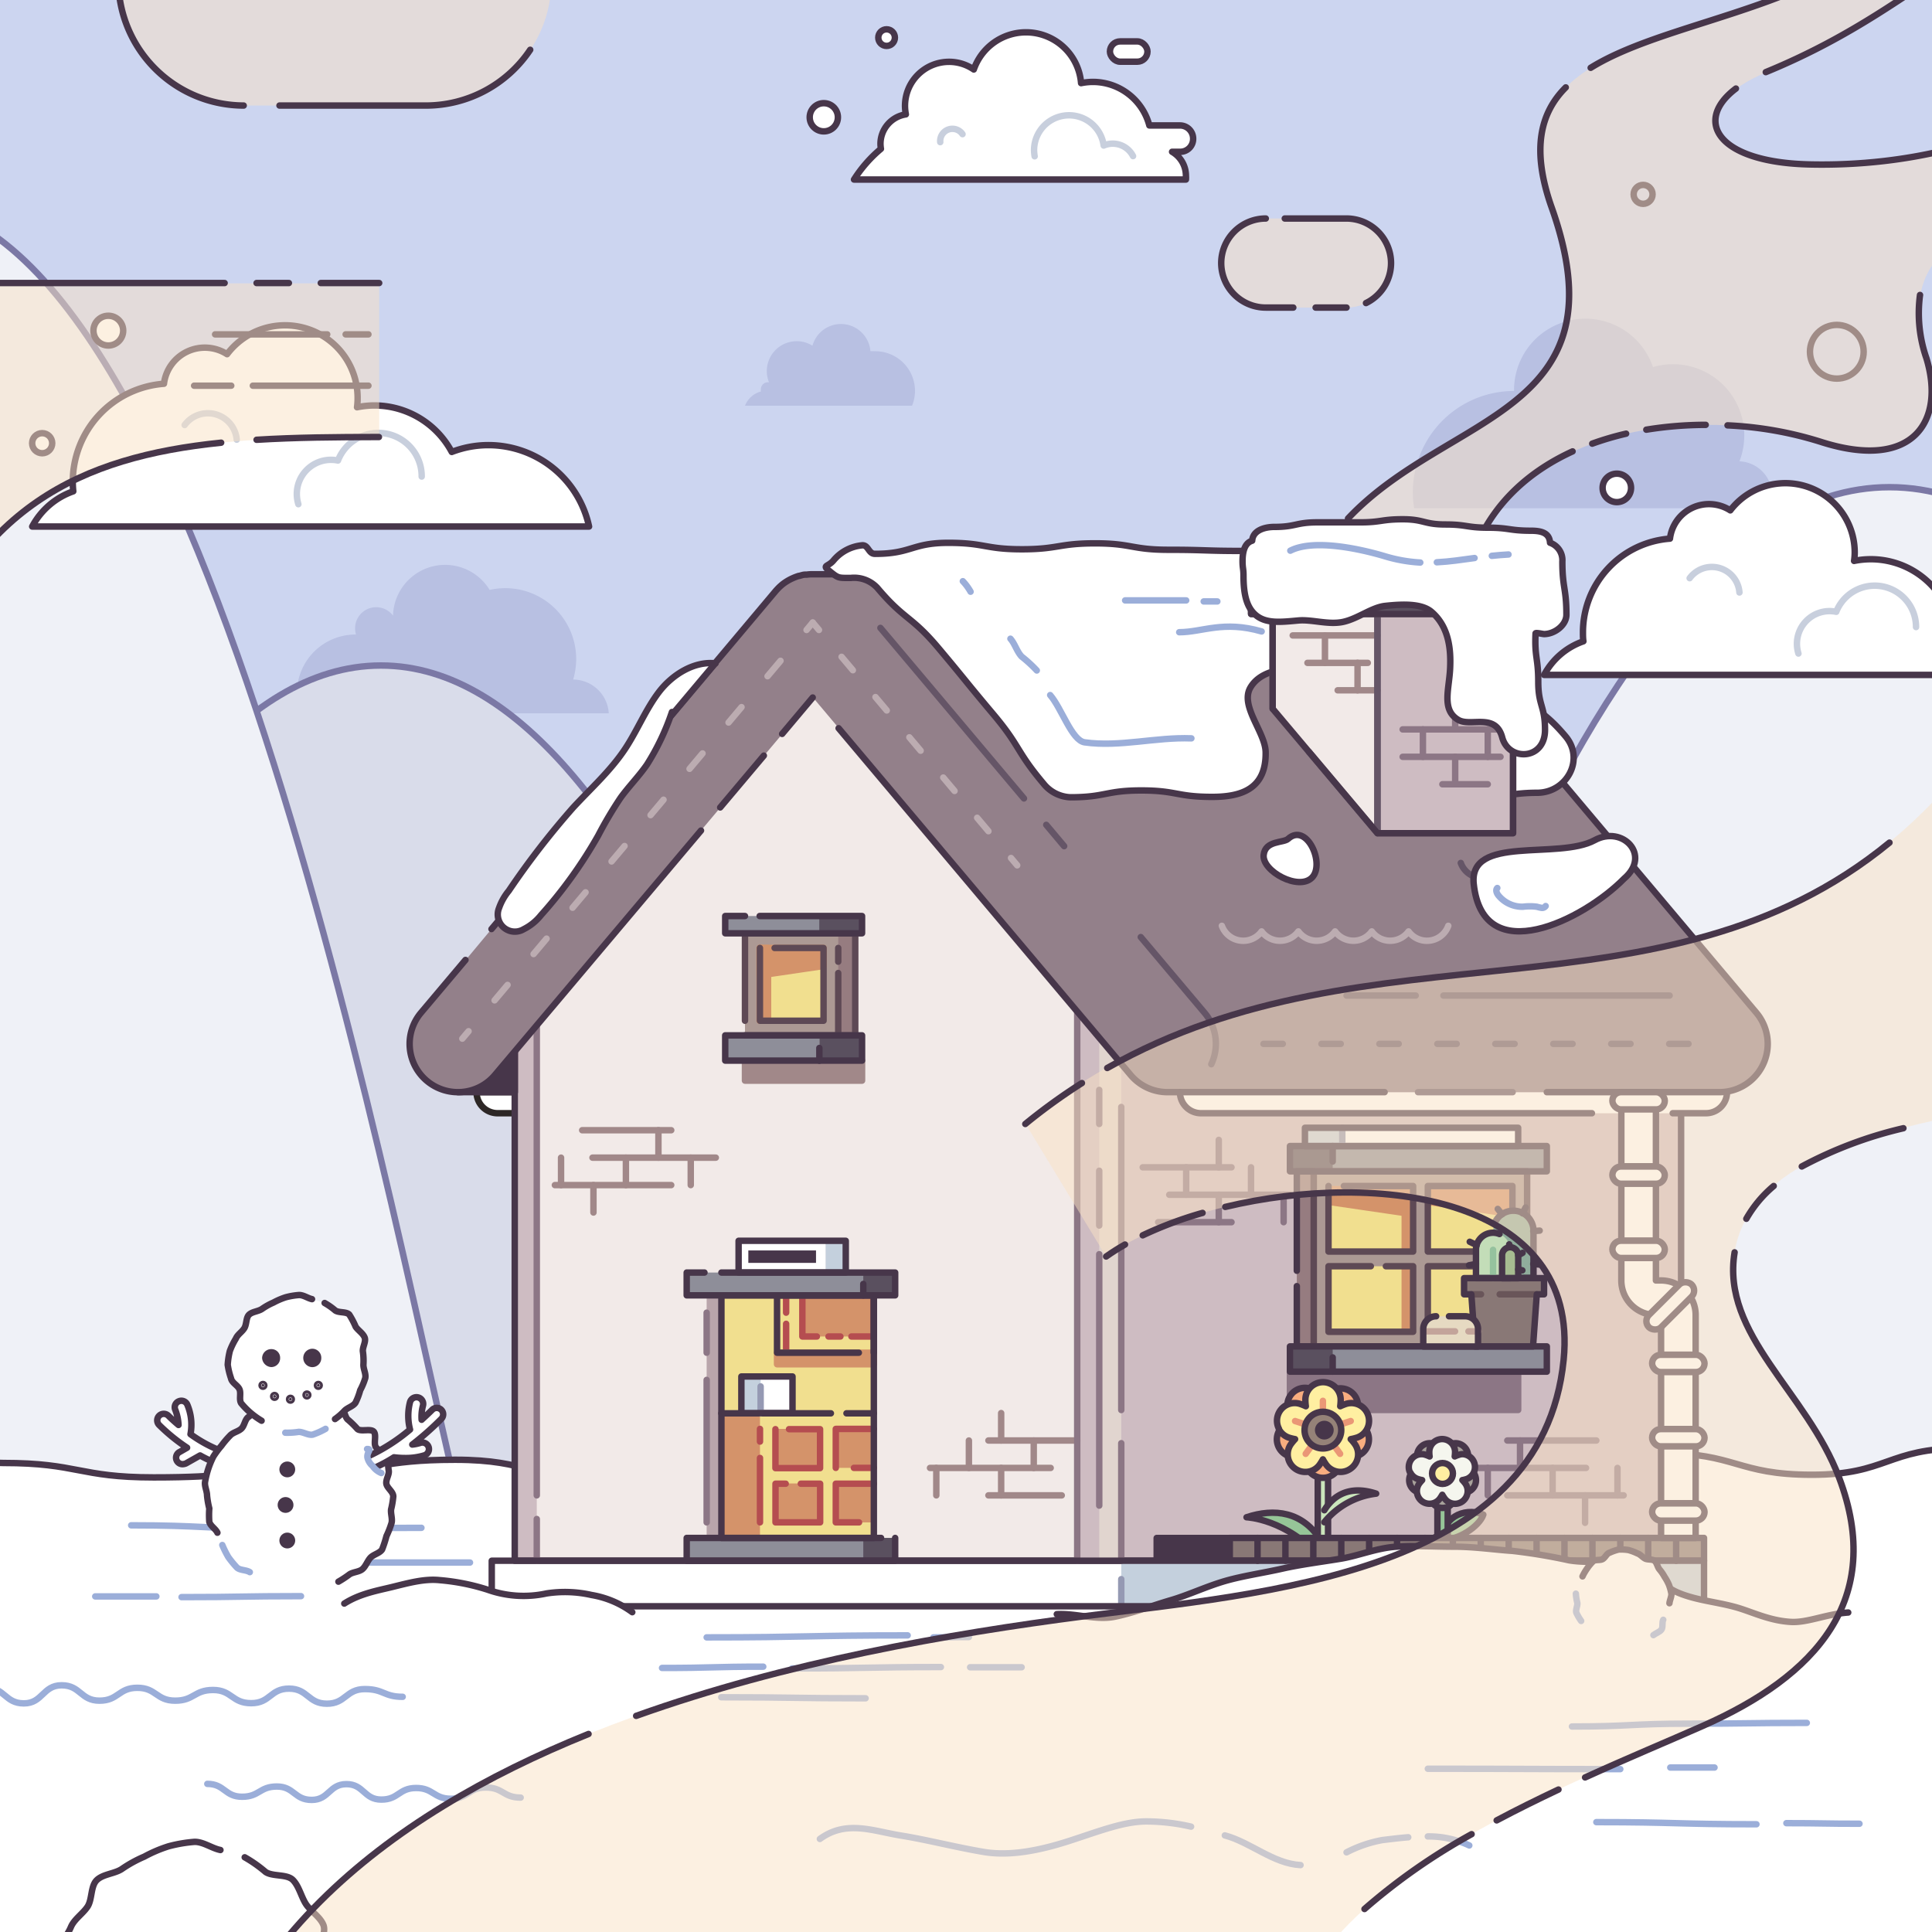 <svg id="Layer_1" data-name="Layer 1" xmlns="http://www.w3.org/2000/svg" xmlns:xlink="http://www.w3.org/1999/xlink" viewBox="0 0 300 300"><defs><style>.cls-1,.cls-16,.cls-19,.cls-23,.cls-28,.cls-36,.cls-38,.cls-39,.cls-44,.cls-45,.cls-46,.cls-47,.cls-48,.cls-49,.cls-53,.cls-56,.cls-59,.cls-61,.cls-7{fill:none;}.cls-2{clip-path:url(#clip-path);}.cls-3{fill:#ccd5f0;}.cls-4{fill:#b8c0e2;}.cls-5{fill:#d9dcea;}.cls-5,.cls-6{stroke:#7b78a5;}.cls-10,.cls-16,.cls-19,.cls-20,.cls-21,.cls-23,.cls-24,.cls-25,.cls-26,.cls-27,.cls-28,.cls-29,.cls-31,.cls-32,.cls-33,.cls-34,.cls-36,.cls-38,.cls-39,.cls-40,.cls-41,.cls-42,.cls-43,.cls-44,.cls-45,.cls-46,.cls-47,.cls-48,.cls-49,.cls-5,.cls-51,.cls-53,.cls-56,.cls-58,.cls-59,.cls-6,.cls-61,.cls-7{stroke-linecap:round;}.cls-10,.cls-16,.cls-19,.cls-20,.cls-21,.cls-23,.cls-24,.cls-25,.cls-26,.cls-27,.cls-28,.cls-29,.cls-31,.cls-32,.cls-33,.cls-34,.cls-36,.cls-38,.cls-39,.cls-40,.cls-41,.cls-42,.cls-43,.cls-44,.cls-45,.cls-46,.cls-47,.cls-48,.cls-49,.cls-5,.cls-51,.cls-53,.cls-56,.cls-58,.cls-6,.cls-61,.cls-7{stroke-linejoin:round;}.cls-6{fill:#eff1f7;}.cls-24,.cls-25,.cls-26,.cls-27,.cls-29,.cls-31,.cls-32,.cls-33,.cls-34,.cls-40,.cls-42,.cls-58,.cls-7{stroke:#47364a;}.cls-8{fill:#fae3c5;opacity:0.5;}.cls-10,.cls-40,.cls-9{fill:#fff;}.cls-10,.cls-19{stroke:#2d2726;}.cls-11{fill:#cebcc2;}.cls-12{fill:#f2eae8;}.cls-13{fill:#f1df8f;}.cls-14{fill:#b9a5ab;}.cls-15{fill:#e1d5cf;}.cls-16,.cls-21{stroke:#8c7685;}.cls-17{fill:#8e8e99;}.cls-18{fill:#5a505f;}.cls-20,.cls-35,.cls-41{fill:#d4936a;}.cls-20{stroke:#d4936a;}.cls-21{fill:#8c7685;}.cls-22{fill:#c4d0dd;}.cls-23,.cls-43{stroke:#a18889;}.cls-24{fill:#96c598;}.cls-25{fill:#cbe6bc;}.cls-26{fill:#f9ad7f;}.cls-27{fill:#ffefa1;}.cls-28{stroke:#ea9776;}.cls-29{fill:#958278;}.cls-30,.cls-34{fill:#47364a;}.cls-31{fill:#a8a29b;}.cls-32{fill:#f5f6ee;}.cls-33,.cls-55{fill:#897876;}.cls-36,.cls-41{stroke:#b54d50;}.cls-37{fill:#93808a;}.cls-38,.cls-47{stroke:#655567;}.cls-39,.cls-45,.cls-46{stroke:#bcacb1;}.cls-42,.cls-52{fill:#967c80;}.cls-43{fill:#a18889;}.cls-44{stroke:#9baed9;}.cls-45{stroke-dasharray:3.13 6.27;}.cls-46{stroke-dasharray:2.72 5.45;}.cls-47{stroke-dasharray:3 6;}.cls-48{stroke:#c8cfdd;}.cls-49{stroke:#9599b3;}.cls-50,.cls-51{fill:#ac9994;}.cls-51,.cls-53{stroke:#5e4955;}.cls-54{fill:#90ad9c;}.cls-56{stroke:#695559;}.cls-57{fill:#c3ddb8;}.cls-58{fill:#a7bc91;}.cls-59{stroke:#95c29e;stroke-miterlimit:10;}.cls-60{fill:#e6dac2;}.cls-61{stroke:#c3a49a;}</style><clipPath id="clip-path"><rect class="cls-1" width="300" height="300"/></clipPath></defs><g class="cls-2"><rect class="cls-3" x="-11.92" y="-15.51" width="333.39" height="327.78"/><path class="cls-4" d="M89,105.52a11.19,11.19,0,0,0,.47-3.19,11,11,0,0,0-11-11,11.55,11.55,0,0,0-2.44.27,8.09,8.09,0,0,0-15,4,3.27,3.27,0,0,0-5.89,2,3.22,3.22,0,0,0,.14.93H55.2a9.09,9.09,0,0,0-8.53,12.23H94.53A5.57,5.57,0,0,0,89,105.52Z"/><path class="cls-4" d="M275.19,76.94a5.32,5.32,0,0,0-5.09-5.31A11.07,11.07,0,0,0,256.67,57a11.08,11.08,0,0,0-21.57,3.57s0,.09,0,.14h0a15.71,15.71,0,0,0-15.51,18.21h55.23A5.4,5.4,0,0,0,275.19,76.94Z"/><path class="cls-4" d="M142.08,60.7a6.16,6.16,0,0,0-6.17-6.16,6.28,6.28,0,0,0-.75,0,4.59,4.59,0,0,0-9-.86,4.64,4.64,0,0,0-7.09,3.94,4.57,4.57,0,0,0,.34,1.74l-.18,0a1.08,1.08,0,0,0-1.08,1.08,1.29,1.29,0,0,0,0,.35A3.69,3.69,0,0,0,115.68,63h25.94A6,6,0,0,0,142.08,60.7Z"/><path class="cls-5" d="M59.15,103.34c-44,0-70.77,106.44-79.87,131.71H139C129.92,209.78,103.14,103.34,59.15,103.34Z"/><path class="cls-6" d="M293.4,75.65c-51.3,0-82.53,128.81-93.15,159.4H386.54C375.93,204.46,344.69,75.65,293.4,75.65Z"/><path class="cls-6" d="M-15.24,31.56c-47.94,0-77.12,164.44-87,203.49H71.8C61.87,196,32.69,31.56-15.24,31.56Z"/><circle class="cls-7" cx="255.14" cy="30.18" r="1.47"/><circle class="cls-7" cx="285.22" cy="54.62" r="4.17"/><path class="cls-8" d="M354.81-15.81H299.15c-20.07,26-69.56,15.2-58.31,47.74,12.49,34.8-19.89,31.81-34.56,52.25l23.19.2c8.69-19.21,36.36-21.23,53.21-15.79,14.4,4.64,19.42-3.17,16.47-12.94-10.68-35.36,53.72-17.88,70.62-13.9ZM281,25.57c-16.9-.41-19-9.31-6.73-14.33,28-11.49,32.49-27.11,48.44-14.55C338.41,9.07,312.73,26.32,281,25.57Z"/><path class="cls-7" d="M243.13,13.57c-4,4-5.3,9.65-2.29,18.36,11.69,32.56-15.91,32-31.52,48.58M369.77,41.75l-15-57.56H299.15C285.94,1.28,260,2.46,247,10.53m21.25,55.52a56.84,56.84,0,0,1,14.42,2.54c14.4,4.64,19.42-3.17,16.47-12.94a21.33,21.33,0,0,1-1-9.85m-42.5,20.92a58.3,58.3,0,0,1,9.22-.75m-17.62,2.92a46.17,46.17,0,0,1,5.26-1.55m-23.08,17c3-6.71,8.38-11.32,14.77-14.25m30-58.89c28-11.49,32.49-27.11,48.44-14.55,15.71,12.38-10,29.63-41.71,28.88-14.3-.34-18-6.77-11.37-11.78"/><path class="cls-9" d="M327.31,311.3c-8.69,7.83-10.83,4.44-22.53,4.44s-11.7-3.07-23.4-3.07-11.71-.19-23.41-.19-11.7.25-23.4.25-11.7-1.77-23.4-1.77-11.7.41-23.41.41-11.7,3.63-23.4,3.63-11.7-4.68-23.4-4.68-11.7-1.21-23.41-1.21-11.7.34-23.4.34-11.71,2.71-23.41,2.71-11.7-1.42-23.41-1.42-11.7,3.4-23.4,3.4S12.22,315.61.51,315.61-16.26,322.4-25,314.56c-7.83-7.05-.48-12.83-.48-23.37s2.91-10.54,2.91-21.08-1.06-10.55-1.06-21.09-9.45-16.59-1.62-23.65c8.7-7.83,14,1.8,25.72,1.8s11.7,2.24,23.4,2.24,11.7-.92,23.4-.92,11.71-1.82,23.41-1.82,11.7,3.06,23.4,3.06,11.7-.69,23.4-.69,11.7-1.76,23.4-1.76,11.71.49,23.41.49,11.7-1.72,23.4-1.72,11.71-.79,23.41-.79,11.7-.21,23.41-.21,11.7.58,23.4.58S269.66,229,281.36,229s11.71-4.12,23.41-4.12,13.11-3,21.81,4.84c7.83,7.05,3.65,8.76,3.65,19.3s-2.56,10.54-2.56,21.08,1.05,10.22,3.15,20.55C333,301.24,335.14,304.24,327.31,311.3Z"/><path class="cls-7" d="M327.31,311.3c-8.69,7.83-10.83,4.44-22.53,4.44s-11.7-3.07-23.4-3.07-11.71-.19-23.41-.19-11.7.25-23.4.25-11.7-1.77-23.4-1.77-11.7.41-23.41.41-11.7,3.63-23.4,3.63-11.7-4.68-23.4-4.68-11.7-1.21-23.41-1.21-11.7.34-23.4.34-11.71,2.71-23.41,2.71-11.7-1.42-23.41-1.42-11.7,3.4-23.4,3.4S12.22,315.61.51,315.61-16.26,322.4-25,314.56c-7.83-7.05-.48-12.83-.48-23.37s2.91-10.54,2.91-21.08-1.06-10.55-1.06-21.09-9.45-16.59-1.62-23.65c8.7-7.83,14,1.8,25.72,1.8s11.7,2.24,23.4,2.24,11.7-.92,23.4-.92,11.71-1.82,23.41-1.82,11.7,3.06,23.4,3.06,11.7-.69,23.4-.69,11.7-1.76,23.4-1.76,11.71.49,23.41.49,11.7-1.72,23.4-1.72,11.71-.79,23.41-.79,11.7-.21,23.41-.21,11.7.58,23.4.58S269.66,229,281.36,229s11.71-4.12,23.41-4.12,13.11-3,21.81,4.84c7.83,7.05,3.65,8.76,3.65,19.3s-2.56,10.54-2.56,21.08,1.05,10.22,3.15,20.55C333,301.24,335.14,304.24,327.31,311.3Z"/><path class="cls-10" d="M74,169.59h85a0,0,0,0,1,0,0v0a3.27,3.27,0,0,1-3.27,3.27H77.32A3.27,3.27,0,0,1,74,169.59v0A0,0,0,0,1,74,169.59Z"/><rect class="cls-11" x="174.11" y="151.62" width="86.92" height="90.73"/><polygon class="cls-12" points="172.47 151.62 126.2 96.67 79.93 151.62 79.93 242.35 172.47 242.35 174.11 242.35 174.11 151.62 172.47 151.62"/><rect class="cls-13" x="206.29" y="184.16" width="28.56" height="22.63"/><rect class="cls-11" x="79.93" y="155.35" width="3.42" height="87"/><polygon class="cls-7" points="172.47 151.62 126.2 96.67 79.93 151.62 79.93 242.35 172.47 242.35 261.04 242.35 261.04 151.62 172.47 151.62"/><rect class="cls-14" x="109.73" y="201.14" width="2.28" height="37.67"/><rect class="cls-11" x="167.27" y="154.59" width="6.84" height="87.76"/><rect class="cls-15" x="170.69" y="156.53" width="3.42" height="85.81"/><rect class="cls-13" x="112.02" y="201.14" width="23.67" height="37.67"/><line class="cls-16" x1="170.69" y1="233.79" x2="170.69" y2="194.75"/><line class="cls-16" x1="170.69" y1="190.3" x2="170.69" y2="181.79"/><line class="cls-16" x1="170.69" y1="174.53" x2="170.69" y2="169.24"/><rect class="cls-17" x="200.3" y="177.96" width="39.89" height="3.92"/><rect class="cls-18" x="200.3" y="177.96" width="6.64" height="3.92"/><line class="cls-19" x1="206.29" y1="194.34" x2="206.29" y2="195.11"/><rect class="cls-20" x="233.55" y="184.16" width="1.3" height="10.18"/><polygon class="cls-20" points="234.01 188.42 234.01 184.16 221.71 184.16 221.71 186.62 234.01 188.42"/><polygon class="cls-20" points="218.59 188.42 218.59 184.16 206.29 184.16 206.29 186.62 218.59 188.42"/><rect class="cls-20" x="233.55" y="196.62" width="1.3" height="10.18"/><rect class="cls-20" x="218.13" y="184.16" width="1.3" height="10.18"/><rect class="cls-20" x="218.13" y="196.62" width="1.3" height="10.18"/><rect class="cls-21" x="200.3" y="212.99" width="35.44" height="5.95"/><rect class="cls-9" x="202.63" y="175.12" width="33.11" height="2.85"/><rect class="cls-22" x="202.63" y="175.12" width="5.81" height="2.79"/><line class="cls-16" x1="227.13" y1="227.94" x2="246.28" y2="227.94"/><line class="cls-16" x1="234.05" y1="232.2" x2="252.12" y2="232.2"/><line class="cls-16" x1="231.02" y1="227.94" x2="231.02" y2="232.2"/><line class="cls-16" x1="241.09" y1="227.94" x2="241.09" y2="232.2"/><line class="cls-16" x1="251.16" y1="227.94" x2="251.16" y2="232.2"/><line class="cls-16" x1="246.13" y1="232.2" x2="246.13" y2="236.46"/><line class="cls-16" x1="236.03" y1="223.68" x2="236.03" y2="227.94"/><line class="cls-16" x1="234.05" y1="223.68" x2="247.88" y2="223.68"/><line class="cls-23" x1="111.15" y1="179.76" x2="92" y2="179.76"/><line class="cls-23" x1="104.23" y1="184.02" x2="86.16" y2="184.02"/><line class="cls-23" x1="107.26" y1="179.76" x2="107.26" y2="184.02"/><line class="cls-23" x1="97.19" y1="179.76" x2="97.19" y2="184.02"/><line class="cls-23" x1="87.12" y1="179.76" x2="87.12" y2="184.02"/><line class="cls-23" x1="92.15" y1="184.02" x2="92.15" y2="188.28"/><line class="cls-23" x1="102.24" y1="175.5" x2="102.24" y2="179.76"/><line class="cls-23" x1="104.23" y1="175.5" x2="90.4" y2="175.5"/><line class="cls-16" x1="200.3" y1="185.52" x2="181.56" y2="185.52"/><line class="cls-16" x1="191.23" y1="181.26" x2="177.44" y2="181.26"/><line class="cls-16" x1="194.26" y1="185.52" x2="194.26" y2="181.26"/><line class="cls-16" x1="184.19" y1="185.52" x2="184.19" y2="181.26"/><line class="cls-16" x1="199.32" y1="189.78" x2="199.32" y2="185.52"/><line class="cls-16" x1="189.25" y1="189.78" x2="189.25" y2="185.52"/><line class="cls-16" x1="189.25" y1="181.26" x2="189.25" y2="177"/><line class="cls-16" x1="191.23" y1="189.78" x2="179.84" y2="189.78"/><line class="cls-23" x1="144.41" y1="227.94" x2="163.15" y2="227.94"/><line class="cls-23" x1="153.48" y1="223.68" x2="167.27" y2="223.68"/><line class="cls-23" x1="150.45" y1="227.94" x2="150.45" y2="223.68"/><line class="cls-23" x1="160.52" y1="227.94" x2="160.52" y2="223.68"/><line class="cls-23" x1="145.39" y1="232.2" x2="145.39" y2="227.94"/><line class="cls-23" x1="155.46" y1="232.2" x2="155.46" y2="227.94"/><line class="cls-23" x1="155.46" y1="223.68" x2="155.46" y2="219.42"/><line class="cls-23" x1="153.48" y1="232.2" x2="164.87" y2="232.2"/><rect class="cls-17" x="106.63" y="238.81" width="32.37" height="3.53"/><path class="cls-24" d="M205.19,239.34c-2.86-4.68-7.32-5.17-11.63-3.74,0,0,6.22.22,11.63,6.42"/><path class="cls-25" d="M205.42,245.54a.8.8,0,0,1-.8-.8V222.07a.8.8,0,1,1,1.6,0v22.67A.8.8,0,0,1,205.42,245.54Z"/><path class="cls-26" d="M198.41,224.35a2.72,2.72,0,0,0,2.6,1.89,2.75,2.75,0,0,0,.85-.14,7.55,7.55,0,0,0,.89-.36,6.78,6.78,0,0,0-.07,1,2.74,2.74,0,0,0,5.48,0,8.68,8.68,0,0,0-.07-1,7.22,7.22,0,0,0,.89.36,2.72,2.72,0,0,0,3.45-1.75,2.71,2.71,0,0,0-.16-2.09,2.66,2.66,0,0,0-1.6-1.36,7.88,7.88,0,0,0-.93-.24,8,8,0,0,0,.62-.73,2.74,2.74,0,0,0-.61-3.83,2.74,2.74,0,0,0-3.82.61,8.18,8.18,0,0,0-.51.81,8.18,8.18,0,0,0-.51-.81,2.74,2.74,0,1,0-4.43,3.22,8,8,0,0,0,.62.73,8.05,8.05,0,0,0-.94.24,2.67,2.67,0,0,0-1.59,1.36A2.71,2.71,0,0,0,198.41,224.35Z"/><path class="cls-27" d="M198.57,221.88a2.74,2.74,0,0,0,1.59,1.36,8.08,8.08,0,0,0,.94.23,8.11,8.11,0,0,0-.62.74,2.73,2.73,0,0,0,.6,3.82,2.73,2.73,0,0,0,3.83-.6,8.16,8.16,0,0,0,.51-.82,8.16,8.16,0,0,0,.51.82,2.76,2.76,0,0,0,2.22,1.13,2.72,2.72,0,0,0,1.6-.53,2.72,2.72,0,0,0,.61-3.82,7,7,0,0,0-.62-.74,7.9,7.9,0,0,0,.93-.23A2.74,2.74,0,0,0,209,218a9.22,9.22,0,0,0-.89.36,8.51,8.51,0,0,0,.07-1,2.74,2.74,0,1,0-5.48,0,6.68,6.68,0,0,0,.07,1,7.55,7.55,0,0,0-.89-.36,2.74,2.74,0,0,0-3.29,3.85Z"/><line class="cls-28" x1="205.42" y1="222.07" x2="205.42" y2="217.52"/><line class="cls-28" x1="205.42" y1="222.07" x2="201.1" y2="220.66"/><line class="cls-28" x1="205.42" y1="222.07" x2="202.75" y2="225.75"/><line class="cls-28" x1="205.42" y1="222.07" x2="208.09" y2="225.75"/><line class="cls-28" x1="205.42" y1="222.07" x2="209.74" y2="220.66"/><circle class="cls-29" cx="205.42" cy="222.07" r="2.85"/><circle class="cls-30" cx="205.64" cy="222.07" r="1.46"/><path class="cls-25" d="M205.64,234.51c2-3.24,5.06-3.57,8.05-2.58a12.25,12.25,0,0,0-8.05,4.44"/><rect class="cls-18" x="134.05" y="238.81" width="4.95" height="3.53"/><rect class="cls-17" x="106.63" y="197.6" width="32.37" height="3.53"/><rect class="cls-18" x="134.05" y="197.6" width="4.95" height="3.53"/><path class="cls-24" d="M230.33,235.19c-3.17-1.36-6.69.91-6.07,3.8C226.21,239.26,229.72,237.06,230.33,235.19Z"/><path class="cls-24" d="M224,239.41a.8.8,0,0,1-.8-.8v-14a.8.8,0,0,1,1.6,0v14A.8.8,0,0,1,224,239.41Z"/><path class="cls-31" d="M218.91,230.44a2,2,0,0,0,1.89,1.37,2.1,2.1,0,0,0,.61-.09c.2-.07.42-.16.65-.26a4.23,4.23,0,0,0-.05.69,2,2,0,1,0,4,0,5.75,5.75,0,0,0-.05-.69,5.87,5.87,0,0,0,.65.26,2,2,0,0,0,.61.09,2,2,0,0,0,1.88-1.37,2,2,0,0,0-1.27-2.49,6.14,6.14,0,0,0-.68-.17,5.29,5.29,0,0,0,.45-.53,2,2,0,0,0-.44-2.77,1.94,1.94,0,0,0-1.16-.38,2,2,0,0,0-1.6.82,4.61,4.61,0,0,0-.37.59,6.08,6.08,0,0,0-.37-.59,2,2,0,0,0-1.6-.82,2,2,0,0,0-2,1.67,2,2,0,0,0,.35,1.48c.13.18.29.35.45.53a6.56,6.56,0,0,0-.67.17,2,2,0,0,0-1.16,1A2,2,0,0,0,218.91,230.44Z"/><path class="cls-32" d="M219,228.66a2,2,0,0,0,1.16,1,4.69,4.69,0,0,0,.67.17c-.16.18-.32.36-.45.54a2,2,0,0,0,.44,2.76,2,2,0,0,0,2.77-.44c.13-.18.25-.38.37-.58a5.72,5.72,0,0,0,.37.58,2,2,0,0,0,1.6.82,1.94,1.94,0,0,0,1.16-.38,2,2,0,0,0,.44-2.77,6.7,6.7,0,0,0-.45-.53,4.51,4.51,0,0,0,.68-.17,2,2,0,0,0-.61-3.86,1.77,1.77,0,0,0-.61.1,4.34,4.34,0,0,0-.65.25,5.75,5.75,0,0,0,.05-.69,2,2,0,0,0-4,0,4.43,4.43,0,0,0,.05.7,4.63,4.63,0,0,0-.65-.26,1.81,1.81,0,0,0-.61-.1,2,2,0,0,0-1.77,2.88Z"/><circle class="cls-27" cx="223.99" cy="228.8" r="1.62"/><rect class="cls-33" x="190.93" y="238.81" width="73.67" height="3.53"/><rect class="cls-34" x="179.6" y="238.81" width="11.33" height="3.53" transform="translate(370.54 481.16) rotate(180)"/><rect class="cls-22" x="174.11" y="242.35" width="90.49" height="7.07"/><line class="cls-7" x1="195.27" y1="238.81" x2="195.27" y2="242.35"/><line class="cls-7" x1="199.6" y1="238.81" x2="199.6" y2="242.35"/><line class="cls-7" x1="203.93" y1="238.81" x2="203.93" y2="242.35"/><line class="cls-7" x1="208.27" y1="238.81" x2="208.27" y2="242.35"/><line class="cls-7" x1="212.6" y1="238.81" x2="212.6" y2="242.35"/><line class="cls-7" x1="216.93" y1="238.81" x2="216.93" y2="242.35"/><line class="cls-7" x1="221.27" y1="238.81" x2="221.27" y2="242.35"/><line class="cls-7" x1="225.6" y1="238.81" x2="225.6" y2="242.35"/><line class="cls-7" x1="229.93" y1="238.81" x2="229.93" y2="242.35"/><line class="cls-7" x1="234.27" y1="238.81" x2="234.27" y2="242.35"/><line class="cls-7" x1="238.6" y1="238.81" x2="238.6" y2="242.35"/><line class="cls-7" x1="242.93" y1="238.81" x2="242.93" y2="242.35"/><rect class="cls-13" x="112.02" y="219.46" width="23.67" height="19.35"/><rect class="cls-35" x="120.43" y="221.88" width="6.93" height="6.05"/><rect class="cls-35" x="120.43" y="230.35" width="6.93" height="6.05"/><rect class="cls-35" x="112.02" y="219.42" width="5.99" height="19.39"/><rect class="cls-35" x="129.78" y="221.88" width="5.9" height="6.05"/><rect class="cls-35" x="129.78" y="230.35" width="5.9" height="6.05"/><line class="cls-7" x1="247.27" y1="238.81" x2="247.27" y2="242.35"/><line class="cls-7" x1="251.6" y1="238.81" x2="251.6" y2="242.35"/><line class="cls-7" x1="255.93" y1="238.81" x2="255.93" y2="242.35"/><line class="cls-7" x1="260.27" y1="238.81" x2="260.27" y2="242.35"/><path class="cls-36" d="M129.78,227.93v-6.05h5.9m0,6.05h-3.09m.8,8.46h-3.61v-6h5.9m-11.33,0h3v6h-6.93v-6H122m.52-8.47h4.82v6.05h-6.93v-6.05"/><line class="cls-36" x1="118.01" y1="236.39" x2="118.01" y2="226.39"/><line class="cls-36" x1="118.01" y1="223.85" x2="118.01" y2="221.88"/><rect class="cls-34" x="71.11" y="156.58" width="8.83" height="13.01"/><path class="cls-9" d="M183.22,169.59h85a0,0,0,0,1,0,0v0a3.27,3.27,0,0,1-3.27,3.27H186.49a3.27,3.27,0,0,1-3.27-3.27v0A0,0,0,0,1,183.22,169.59Z"/><path class="cls-37" d="M272.74,157.26,217.65,91.84a7.5,7.5,0,0,0-5.74-2.67H126.12a6.36,6.36,0,0,0-.87.06l-.22,0c-.31,0-.62.12-.93.2l-.08,0a8.29,8.29,0,0,0-.83.31l-.18.08a7.45,7.45,0,0,0-1.61,1l-.17.15a6.75,6.75,0,0,0-.54.53l-.16.17-.06.07L76.32,144.26l-4,4.8-6.91,8.2a7.5,7.5,0,0,0,11.48,9.66l49.35-58.61,49.36,58.61a7.49,7.49,0,0,0,5.73,2.67H267a7.5,7.5,0,0,0,5.73-12.33Z"/><line class="cls-38" x1="224.13" y1="154.59" x2="259.26" y2="154.59"/><line class="cls-38" x1="219.83" y1="154.59" x2="209.09" y2="154.59"/><path class="cls-38" d="M163.76,109.89a3.53,3.53,0,0,0,6.17.86,3.51,3.51,0,0,0,5.7,0,3.53,3.53,0,0,0,6.17-.86"/><path class="cls-39" d="M224.89,143.76a3.53,3.53,0,0,1-6.17.87,3.54,3.54,0,0,1-5.71,0,3.53,3.53,0,0,1-5.7,0,3.53,3.53,0,0,1-5.7,0,3.54,3.54,0,0,1-5.71,0,3.53,3.53,0,0,1-6.17-.87"/><path class="cls-38" d="M239.17,134a3.53,3.53,0,0,1-6.17.87,3.53,3.53,0,0,1-6.17-.87"/><line class="cls-38" x1="184.19" y1="99.28" x2="170.55" y2="99.28"/><line class="cls-39" x1="166.74" y1="99.28" x2="156.46" y2="99.28"/><line class="cls-39" x1="152.64" y1="99.28" x2="147.33" y2="99.28"/><path class="cls-7" d="M240.19,169.59H267a7.5,7.5,0,0,0,5.73-12.33L217.65,91.84a7.5,7.5,0,0,0-5.74-2.67h-14"/><line class="cls-38" x1="220.19" y1="169.59" x2="234.88" y2="169.59"/><path class="cls-7" d="M137.44,89.17H126.12a6.36,6.36,0,0,0-.87.06l-.22,0c-.31,0-.62.12-.93.2l-.08,0a8.29,8.29,0,0,0-.83.31l-.18.08a7.45,7.45,0,0,0-1.61,1l-.17.15a6.75,6.75,0,0,0-.54.53l-.16.17-.06.07L76.32,144.26"/><line class="cls-7" x1="151.05" y1="89.17" x2="142.08" y2="89.17"/><line class="cls-7" x1="192.29" y1="89.17" x2="155.72" y2="89.17"/><path class="cls-40" d="M257.93,198.83h-.8v-6.17h-5.37v6.17h0a5.36,5.36,0,0,0,5.37,5.37h.8v6.17h5.37V204.2h0a5.37,5.37,0,0,0-5.37-5.37Z"/><rect class="cls-40" x="251.76" y="169.59" width="5.37" height="11.54"/><rect class="cls-40" x="251.76" y="181.13" width="5.37" height="11.54"/><rect class="cls-40" x="254.67" y="201.43" width="9.38" height="2.68" rx="1.34" transform="translate(-67.42 242.79) rotate(-45)"/><rect class="cls-40" x="257.93" y="210.37" width="5.37" height="11.54"/><rect class="cls-40" x="256.54" y="210.37" width="8.14" height="2.68" rx="1.34"/><rect class="cls-40" x="257.93" y="221.91" width="5.37" height="11.54"/><rect class="cls-40" x="257.93" y="233.44" width="5.37" height="5.37"/><rect class="cls-40" x="256.54" y="221.91" width="8.14" height="2.68" rx="1.34"/><rect class="cls-40" x="256.54" y="233.44" width="8.14" height="2.68" rx="1.34"/><rect class="cls-40" x="250.37" y="192.66" width="8.14" height="2.68" rx="1.34"/><rect class="cls-40" x="250.37" y="181.13" width="8.14" height="2.68" rx="1.34"/><rect class="cls-40" x="250.37" y="169.59" width="8.14" height="2.68" rx="1.34"/><rect class="cls-9" x="115.12" y="213.74" width="7.94" height="5.68"/><polygon class="cls-13" points="122.07 201.14 120.66 201.14 120.66 210.05 122.07 210.05 135.68 210.05 135.68 201.14 122.07 201.14"/><polyline class="cls-41" points="126.84 207.53 124.59 207.53 124.59 201.14 135.68 201.14 135.68 207.53 132.21 207.53"/><line class="cls-41" x1="130.5" y1="207.53" x2="128.65" y2="207.53"/><line class="cls-36" x1="122.07" y1="201.14" x2="122.07" y2="203.83"/><line class="cls-36" x1="122.07" y1="205.56" x2="122.07" y2="210.05"/><rect class="cls-9" x="114.69" y="192.67" width="13.51" height="4.93"/><rect class="cls-30" x="120.48" y="189.88" width="1.93" height="10.51" transform="translate(316.59 73.69) rotate(90)"/><rect class="cls-22" x="128.21" y="192.67" width="3.13" height="4.93"/><polyline class="cls-42" points="201.37 199.71 201.37 209.07 204.01 209.07 204.01 181.89 201.37 181.89 201.37 197.32"/><rect class="cls-43" x="115.68" y="164.7" width="18.18" height="3.1"/><line class="cls-38" x1="159" y1="123.98" x2="136.71" y2="97.5"/><line class="cls-38" x1="165.24" y1="131.39" x2="162.46" y2="128.08"/><path class="cls-38" d="M188.09,165.25a7.47,7.47,0,0,0-1.06-8l-9.89-11.74"/><line class="cls-16" x1="83.35" y1="159.19" x2="83.35" y2="232.2"/><line class="cls-16" x1="167.27" y1="157.08" x2="167.27" y2="242.35"/><line class="cls-16" x1="174.11" y1="224.1" x2="174.11" y2="242.35"/><line class="cls-16" x1="174.11" y1="171.89" x2="174.11" y2="218.95"/><line class="cls-16" x1="83.35" y1="242.35" x2="83.35" y2="235.87"/><path class="cls-44" d="M20.37,236.85c11.27,0,11.27.54,22.54.54s11.26-.15,22.53-.15"/><path class="cls-44" d="M54.6,242.63c9.19,0,9.19,0,18.38,0"/><path class="cls-44" d="M49.79,242.45c-4.17,0-4.17.12-8.35.12"/><path class="cls-44" d="M28.19,248c9.28,0,9.28-.15,18.55-.15"/><path class="cls-44" d="M24.28,247.89c-4.75,0-4.75,0-9.49,0"/><path class="cls-44" d="M221.71,274.65c14.94,0,14.94.06,29.89.06"/><path class="cls-44" d="M259.36,274.46c3.44,0,3.44,0,6.87,0"/><path class="cls-44" d="M244.09,268.09c9.12,0,9.12-.44,18.24-.44s9.11-.12,18.23-.12"/><path class="cls-44" d="M247.88,282.94c12.43,0,12.43.33,24.86.33"/><path class="cls-44" d="M277.39,283.1c5.68,0,5.68.09,11.35.09"/><line class="cls-39" x1="126.2" y1="96.67" x2="125.24" y2="97.82"/><line class="cls-45" x1="121.2" y1="102.61" x2="74.78" y2="157.73"/><line class="cls-39" x1="72.76" y1="160.13" x2="71.79" y2="161.28"/><line class="cls-39" x1="126.2" y1="96.67" x2="127.17" y2="97.82"/><line class="cls-46" x1="130.68" y1="101.99" x2="155.23" y2="131.14"/><line class="cls-39" x1="156.99" y1="133.23" x2="157.95" y2="134.37"/><line class="cls-47" x1="196.19" y1="162.09" x2="268.17" y2="162.09"/><path class="cls-44" d="M221.71,285.16a14.72,14.72,0,0,1,6.44,1.4"/><path class="cls-44" d="M209.09,287.63a19.87,19.87,0,0,1,5.58-1.91c1.25-.14,2.58-.32,4-.43"/><path class="cls-44" d="M190.19,285c4,1.07,7.53,4.39,11.76,4.61"/><path class="cls-44" d="M127.31,285.55c4.11-3,8.26-1.22,12.56-.53,4.06.65,8.33,1.78,12.89,2.55,4.05.68,8.67-.22,13.35-1.74s8.42-3,11.92-3a31,31,0,0,1,6.92.81"/><rect class="cls-8" x="189.63" y="33.93" width="26.38" height="13.83" rx="6.91"/><path class="cls-7" d="M200.82,47.76h-4.27a6.93,6.93,0,0,1-6.92-6.91h0a6.94,6.94,0,0,1,6.92-6.92"/><line class="cls-7" x1="209.09" y1="47.76" x2="204.29" y2="47.76"/><path class="cls-7" d="M199.5,33.93h9.59A6.94,6.94,0,0,1,216,40.85h0a6.93,6.93,0,0,1-3.89,6.21"/><rect class="cls-8" x="18.37" y="-22.55" width="67.26" height="38.94" rx="19.47"/><path class="cls-7" d="M82.33,7.73a19.51,19.51,0,0,1-16.18,8.66H43.4"/><path class="cls-7" d="M37.84,16.39A19.53,19.53,0,0,1,18.37-3.08h0A19.53,19.53,0,0,1,37.84-22.55H66.15A19.53,19.53,0,0,1,85.63-3.08h0"/><path class="cls-40" d="M307.4,92.73a15.22,15.22,0,0,0-5.42,1,13,13,0,0,0-14.08-6.63A9.5,9.5,0,0,0,288,85.8a10.77,10.77,0,0,0-19.32-6.55,6.11,6.11,0,0,0-9.37,4.39,14.6,14.6,0,0,0-13.51,14.55c0,.47,0,.93.07,1.39a11,11,0,0,0-6.1,5.22h82.58A15.28,15.28,0,0,0,307.4,92.73Z"/><circle class="cls-40" cx="251.06" cy="75.76" r="2.21"/><circle class="cls-40" cx="241.25" cy="92.44" r="1.49"/><path class="cls-48" d="M297.52,97.37A6.42,6.42,0,0,0,285.13,95a5.07,5.07,0,0,0-5.87,6.48"/><path class="cls-48" d="M262.37,89.78A4.29,4.29,0,0,1,270.1,92"/><path class="cls-40" d="M75.83,69.12a15.79,15.79,0,0,0-5.68,1.06,13.65,13.65,0,0,0-12-7.22,13.47,13.47,0,0,0-2.71.28,10.54,10.54,0,0,0,.09-1.38A11.27,11.27,0,0,0,35.26,55a6.39,6.39,0,0,0-9.8,4.59A15.29,15.29,0,0,0,11.3,74.84a13.79,13.79,0,0,0,.08,1.45A11.54,11.54,0,0,0,5,81.76H91.47A16,16,0,0,0,75.83,69.12Z"/><circle class="cls-40" cx="16.82" cy="51.34" r="2.31"/><circle class="cls-40" cx="6.55" cy="68.82" r="1.56"/><path class="cls-48" d="M65.48,74a6.73,6.73,0,0,0-13-2.49,5.49,5.49,0,0,0-1.08-.11,5.3,5.3,0,0,0-5.31,5.3,5.51,5.51,0,0,0,.24,1.59"/><path class="cls-48" d="M28.67,66a4.49,4.49,0,0,1,8.09,2.27"/><path class="cls-40" d="M185.27,21.53a2.05,2.05,0,0,0-2-2.05h-4.8a9.07,9.07,0,0,0-8.76-6.76,9.26,9.26,0,0,0-1.84.19,8.58,8.58,0,0,0-16.66-2.12,6.77,6.77,0,0,0-3.84-1.19,6.84,6.84,0,0,0-6.84,6.84,7.2,7.2,0,0,0,.13,1.32,4.64,4.64,0,0,0-3.94,4.58,4.9,4.9,0,0,0,.07.77,20.72,20.72,0,0,0-4.18,4.77h51.54a3.79,3.79,0,0,0,0-.58A4.3,4.3,0,0,0,182,23.57h1.24A2,2,0,0,0,185.27,21.53Z"/><path class="cls-48" d="M175.94,24.24a3.54,3.54,0,0,0-4.56-1.64,5.43,5.43,0,0,0-10.81.67,6.25,6.25,0,0,0,.09,1"/><path class="cls-48" d="M149.46,20.83A1.9,1.9,0,0,0,146,22.07"/><circle class="cls-40" cx="127.92" cy="18.21" r="2.19"/><circle class="cls-40" cx="137.67" cy="5.84" r="1.29"/><rect class="cls-40" x="172.35" y="6.43" width="5.83" height="3.15" rx="1.58"/><path class="cls-44" d="M32.19,277c2.7,0,2.7,2,5.4,2s2.7-1.59,5.4-1.59,2.71,2.08,5.41,2.08,2.7-2.45,5.4-2.45,2.71,2.4,5.41,2.4,2.7-1.8,5.4-1.8,2.71,1.67,5.41,1.67,2.71-1.75,5.41-1.75,2.71,1.57,5.42,1.57"/><path class="cls-44" d="M109.73,254.25c15.61,0,15.61-.31,31.21-.31"/><path class="cls-44" d="M144.94,254.25c2.75,0,2.75-.05,5.51-.05"/><path class="cls-44" d="M123,259.07c11.55,0,11.55-.21,23.1-.21"/><path class="cls-44" d="M150.64,258.89c4,0,4,0,8,0"/><path class="cls-44" d="M112,263.55c11.2,0,11.2.16,22.41.16"/><path class="cls-40" d="M36,225.86a20.81,20.81,0,0,1-6.42-3.16,8,8,0,0,0-.48-4.55,1,1,0,0,0-1.33-.56,1,1,0,0,0-.55,1.33,7.36,7.36,0,0,1,.5,2.35c-.52-.44-1.05-.91-1.58-1.44a1,1,0,0,0-1.42,1.45,28.4,28.4,0,0,0,4.33,3.52l-1.13.65a1,1,0,0,0,.69,1.87.94.94,0,0,0,.32-.11L31.07,226a19.37,19.37,0,0,0,4.52,1.85.94.94,0,0,0,.41,0,1,1,0,0,0,0-2Z"/><path class="cls-9" d="M61,232.24a13.92,13.92,0,0,1-.34,2c-.09.69.25,1.5.06,2.15a14.68,14.68,0,0,1-.78,2,17.61,17.61,0,0,1-.68,2.09c-.37.58-1.37.77-1.83,1.29s-.7,1.3-1.22,1.75-1.43.44-2,.81a16.13,16.13,0,0,1-1.73,1.14,15.2,15.2,0,0,1-2,.52c-.66.19-1.22,1-1.91,1.08s-1.44-1.1-2.14-1.1a16.1,16.1,0,0,1-2,.27c-.69-.1-1.47.27-2.13.08a16.32,16.32,0,0,1-2.13-.36c-.63-.28-.79-1.48-1.37-1.86s-1.51-.26-2-.71a16.12,16.12,0,0,1-1.34-1.63,16.28,16.28,0,0,1-.93-1.87,14.23,14.23,0,0,1-.73-1.89c-.28-.62-1.06-1-1.26-1.69a14.31,14.31,0,0,1,0-2.08,13.4,13.4,0,0,1-.35-2c0-.7-.41-1.44-.31-2.11a14.23,14.23,0,0,1,.49-2,13.65,13.65,0,0,1,.8-1.94,14.34,14.34,0,0,1,1.25-1.68,14,14,0,0,1,1.32-1.56c.46-.52,1.24-.62,1.76-1.08s.56-1.48,1.14-1.85.9-1.36,1.53-1.65,1.68.46,2.34.27,1.24-.78,1.92-.88a16.72,16.72,0,0,1,2.09-.5,16.13,16.13,0,0,1,2.18-.1c.69.09,1.25,1,1.91,1.22s1.66-.33,2.28,0,.66,1.75,1.23,2.12a14.63,14.63,0,0,1,1.43,1.41c.52.45,2.07-.11,2.53.41s-.06,1.8.31,2.38,1.38.82,1.67,1.45a17.55,17.55,0,0,1,.32,2.11c.19.65-.44,1.43-.35,2.12S61,231.54,61,232.24Z"/><path class="cls-44" d="M38.79,244.12c-.58-.37-1.51-.26-2-.71a16.12,16.12,0,0,1-1.34-1.63,16.28,16.28,0,0,1-.93-1.87"/><path class="cls-7" d="M33.76,238c-.28-.62-1.06-1-1.26-1.69a14.31,14.31,0,0,1,0-2.08,13.4,13.4,0,0,1-.35-2c0-.7-.41-1.44-.31-2.11a14.23,14.23,0,0,1,.49-2,13.65,13.65,0,0,1,.8-1.94,14.34,14.34,0,0,1,1.25-1.68,14,14,0,0,1,1.32-1.56c.46-.52,1.24-.62,1.76-1.08s.56-1.48,1.14-1.85.9-1.36,1.53-1.65,1.68.46,2.34.27,1.24-.78,1.92-.88a16.72,16.72,0,0,1,2.09-.5,16.13,16.13,0,0,1,2.18-.1c.69.09,1.25,1,1.91,1.22s1.66-.33,2.28,0,.66,1.75,1.23,2.12a14.63,14.63,0,0,1,1.43,1.41c.52.45,2.07-.11,2.53.41s-.06,1.8.31,2.38,1.38.82,1.67,1.45a17.55,17.55,0,0,1,.32,2.11c.19.65-.44,1.43-.35,2.12s1.08,1.25,1.08,2a13.92,13.92,0,0,1-.34,2c-.09.69.25,1.5.06,2.15a14.68,14.68,0,0,1-.78,2,17.61,17.61,0,0,1-.68,2.09c-.37.58-1.37.77-1.83,1.29s-.7,1.3-1.22,1.75-1.43.44-2,.81a16.13,16.13,0,0,1-1.73,1.14"/><path class="cls-9" d="M56.47,211.92c0,.7.42,1.39.29,2.05a10.16,10.16,0,0,1-.79,1.9,10.38,10.38,0,0,1-.73,1.93c-.38.57-1.2.75-1.69,1.24a9.26,9.26,0,0,1-1.49,1.3c-.56.38-.87,1.26-1.51,1.53a11.59,11.59,0,0,1-2,.9c-.66.13-1.46-.43-2.16-.43a11.51,11.51,0,0,1-2.09.13,11.07,11.07,0,0,1-1.94-.82,10.22,10.22,0,0,1-1.78-1,12.15,12.15,0,0,1-3.16-2.7c-.38-.56,0-1.53-.27-2.17s-1.18-1-1.32-1.72a11.49,11.49,0,0,1-.51-2.1,11.64,11.64,0,0,1,.33-2.14,11.1,11.1,0,0,1,.94-1.93c.26-.63.93-1,1.31-1.61s.24-1.61.73-2.09,1.41-.5,2-.89a10,10,0,0,1,1.79-1,11.1,11.1,0,0,1,1.91-.82,11.16,11.16,0,0,1,2.08-.35c.7,0,1.36.51,2,.64a10.7,10.7,0,0,1,1.95.58,10.25,10.25,0,0,1,1.65,1.16c.57.39,1.68.15,2.17.63a12.82,12.82,0,0,1,1,1.9c.38.56,1.12,1,1.39,1.66s-.4,1.57-.26,2.25A10.11,10.11,0,0,1,56.47,211.92Z"/><path class="cls-7" d="M50.41,202.33a10.25,10.25,0,0,1,1.65,1.16c.57.39,1.68.15,2.17.63a12.82,12.82,0,0,1,1,1.9c.38.56,1.12,1,1.39,1.66s-.4,1.57-.26,2.25a10.11,10.11,0,0,1,.07,2c0,.7.42,1.39.29,2.05a10.16,10.16,0,0,1-.79,1.9,10.38,10.38,0,0,1-.73,1.93c-.38.57-1.2.75-1.69,1.24a9.26,9.26,0,0,1-1.49,1.3"/><path class="cls-7" d="M40.62,220.61a12.15,12.15,0,0,1-3.16-2.7c-.38-.56,0-1.53-.27-2.17s-1.18-1-1.32-1.72a11.49,11.49,0,0,1-.51-2.1,11.64,11.64,0,0,1,.33-2.14,11.1,11.1,0,0,1,.94-1.93c.26-.63.93-1,1.31-1.61s.24-1.61.73-2.09,1.41-.5,2-.89a10,10,0,0,1,1.79-1,11.1,11.1,0,0,1,1.91-.82,11.16,11.16,0,0,1,2.08-.35c.7,0,1.36.51,2,.64"/><path class="cls-30" d="M43,210.86a.88.88,0,0,1-.86.92,1,1,0,0,1-.94-.92.91.91,0,0,1,.94-.87A.84.84,0,0,1,43,210.86Z"/><path class="cls-7" d="M43,210.86a.88.88,0,0,1-.86.92,1,1,0,0,1-.94-.92.91.91,0,0,1,.94-.87A.84.84,0,0,1,43,210.86Z"/><path class="cls-30" d="M49.39,210.86a.9.9,0,0,1-.87.93.93.93,0,0,1,0-1.86A.9.9,0,0,1,49.39,210.86Z"/><path class="cls-7" d="M49.39,210.86a.9.9,0,0,1-.87.93.93.93,0,0,1,0-1.86A.9.9,0,0,1,49.39,210.86Z"/><circle class="cls-34" cx="40.83" cy="215.12" r="0.22"/><circle class="cls-34" cx="42.63" cy="216.83" r="0.22"/><circle class="cls-34" cx="49.43" cy="215.12" r="0.22"/><circle class="cls-34" cx="47.66" cy="216.61" r="0.22"/><circle class="cls-34" cx="45.1" cy="217.27" r="0.22"/><circle class="cls-34" cx="44.61" cy="228.17" r="0.73"/><circle class="cls-34" cx="44.34" cy="233.69" r="0.73"/><circle class="cls-34" cx="44.61" cy="239.21" r="0.73"/><path class="cls-44" d="M50.55,221.87a11.59,11.59,0,0,1-2,.9c-.66.13-1.46-.43-2.16-.43a11.51,11.51,0,0,1-2.09.13"/><path class="cls-40" d="M68.53,218.92a1,1,0,0,0-1.43,0s-.64.64-1.63,1.54a6.64,6.64,0,0,1,.2-2.17,1,1,0,0,0-2-.58,8.47,8.47,0,0,0,0,4.27,28.38,28.38,0,0,1-6.57,4.18,1,1,0,0,0,.4,1.95,1.07,1.07,0,0,0,.39-.07,23.17,23.17,0,0,0,3.29-1.75,13.59,13.59,0,0,0,1.73.11,9.82,9.82,0,0,0,3-.42,1,1,0,1,0-.64-1.93,6.3,6.3,0,0,1-1.25.26,46.11,46.11,0,0,0,4.52-4A1,1,0,0,0,68.53,218.92Z"/><path class="cls-9" d="M57,225c.83,0-.08.47.06,1.35a2.45,2.45,0,0,0,.8,1.29,3.06,3.06,0,0,0,1.35,1.09c-.49.83-.84.57-1.59,1.19s-.56,1-1.51,1.17-.93-.14-1.75-.53-.89-.32-1.32-1.12-.34-.73-.15-1.52,0-1,.51-1.63,1.13-.07,2-.53S56.07,225.08,57,225Z"/><path class="cls-44" d="M57,225c.83,0-.08.47.06,1.35a2.45,2.45,0,0,0,.8,1.29,3.06,3.06,0,0,0,1.35,1.09"/><path class="cls-9" d="M49.88,307.18c0,1.38.83,2.73.58,4a20.83,20.83,0,0,1-1.54,3.72,21.4,21.4,0,0,1-1.44,3.78c-.75,1.12-2.36,1.47-3.31,2.42a18.6,18.6,0,0,1-2.91,2.56c-1.11.75-1.71,2.47-3,3s-2.51,1.5-3.85,1.76-2.85-.84-4.22-.84-2.82.51-4.12.25a21,21,0,0,1-3.79-1.59,21.27,21.27,0,0,1-3.48-2,21.41,21.41,0,0,1-3.29-2.36,21.77,21.77,0,0,1-2.91-2.93c-.74-1.11,0-3-.51-4.25s-2.33-2-2.6-3.38-1-2.74-1-4.12A23,23,0,0,1,9.17,303c.27-1.34,1.33-2.55,1.84-3.77s1.84-2.05,2.58-3.16.47-3.16,1.42-4.11,2.77-1,3.89-1.73a19.84,19.84,0,0,1,3.5-1.93,21.36,21.36,0,0,1,3.75-1.6,22,22,0,0,1,4.08-.7c1.37,0,2.66,1,4,1.27A19.78,19.78,0,0,1,38,288.4a20.13,20.13,0,0,1,3.24,2.28c1.12.75,3.3.29,4.24,1.24s1.29,2.58,2,3.7,2.21,2,2.73,3.27-.78,3.08-.52,4.41A19.2,19.2,0,0,1,49.88,307.18Z"/><path class="cls-7" d="M38,288.4a20.13,20.13,0,0,1,3.24,2.28c1.12.75,3.3.29,4.24,1.24s1.29,2.58,2,3.7,2.21,2,2.73,3.27-.78,3.08-.52,4.41a19.2,19.2,0,0,1,.14,3.88c0,1.38.83,2.73.58,4a20.83,20.83,0,0,1-1.54,3.72,21.4,21.4,0,0,1-1.44,3.78c-.75,1.12-2.36,1.47-3.31,2.42a18.6,18.6,0,0,1-2.91,2.56"/><path class="cls-7" d="M18.84,324.22a21.41,21.41,0,0,1-3.29-2.36,21.77,21.77,0,0,1-2.91-2.93c-.74-1.11,0-3-.51-4.25s-2.33-2-2.6-3.38-1-2.74-1-4.12A23,23,0,0,1,9.17,303c.27-1.34,1.33-2.55,1.84-3.77s1.84-2.05,2.58-3.16.47-3.16,1.42-4.11,2.77-1,3.89-1.73a19.84,19.84,0,0,1,3.5-1.93,21.36,21.36,0,0,1,3.75-1.6,22,22,0,0,1,4.08-.7c1.37,0,2.66,1,4,1.27"/><rect class="cls-13" x="117.96" y="147.2" width="9.92" height="11.3"/><line class="cls-49" x1="174.11" y1="245.21" x2="174.11" y2="249.42"/><rect class="cls-7" x="76.36" y="242.35" width="188.24" height="7.07"/><path class="cls-9" d="M53.46,249c2.36-1.51,5.06-2,7.31-2.54,2.65-.65,5.1-1.34,7.46-1.1a33.42,33.42,0,0,1,7.5,1.49,16.66,16.66,0,0,0,9.12.58,18.74,18.74,0,0,1,7,.24,14.86,14.86,0,0,1,6.33,2.67c1.7,3,1.18,3.2,2.47,6.37s5.31,3.87,3,6.43c-3.22,3.61-4.91,1-9.7,1.78s-4.86.25-9.65,1-4.82.54-9.6,1.29S70,268.28,65.22,269s-5.82,4.46-9.47,1.27c-4-3.54.32-5.35-.59-10.64S52.85,254.35,53.46,249Z"/><path class="cls-7" d="M53.46,249c2.36-1.51,5.06-2,7.31-2.54,2.65-.65,5.1-1.34,7.46-1.1a33.42,33.42,0,0,1,7.5,1.49,16.66,16.66,0,0,0,9.12.58,18.74,18.74,0,0,1,7,.24,14.86,14.86,0,0,1,6.33,2.67"/><path class="cls-44" d="M-13.94,262.48c2.94,0,2.94,1.13,5.88,1.13s2.94-1.56,5.88-1.56S.76,264.5,3.7,264.5s2.93-2.81,5.87-2.81,2.94,2.39,5.88,2.39,2.94-2,5.88-2,2.93,2,5.87,2,2.94-1.66,5.88-1.66S36,264.47,39,264.47s2.94-2.26,5.88-2.26,2.94,2.34,5.88,2.34,2.94-2.27,5.89-2.27,2.94,1.2,5.88,1.2"/><path class="cls-44" d="M102.8,259c7.86,0,7.86-.2,15.72-.2"/><path class="cls-50" d="M127.88,144.92h-12.2v15.85H132.8V144.92Zm0,13.58H118V147.2h9.92Z"/><rect class="cls-20" x="117.96" y="147.2" width="1.3" height="11.3"/><polygon class="cls-20" points="117.96 151.46 117.96 147.2 127.88 147.2 127.88 150 117.96 151.46"/><rect class="cls-18" x="127.23" y="160.77" width="6.64" height="3.92" transform="translate(261.09 325.47) rotate(180)"/><rect class="cls-17" x="112.61" y="160.77" width="14.61" height="3.92" transform="translate(239.84 325.47) rotate(180)"/><path class="cls-51" d="M237.13,194.34h0V181.89H204v12.45h0v2.28h0v12.45h33.12V196.62h0Zm-2.28-10.18v10.18H221.71V184.16Zm-26.18,0h10.76v10.18H206.29V184.16m8.91,12.46h4.23V206.8H206.29V196.62h6.57m22,10.18H221.71V196.62h13.14Z"/><line class="cls-16" x1="109.73" y1="214.27" x2="109.73" y2="236.39"/><line class="cls-16" x1="109.73" y1="210.05" x2="109.73" y2="203.83"/><path class="cls-7" d="M130.22,113.08l45.34,53.84a7.49,7.49,0,0,0,5.73,2.67H215"/><path class="cls-7" d="M247.19,172.86h-60.7a3.27,3.27,0,0,1-3.27-3.27h0"/><path class="cls-7" d="M268.17,169.59h0a3.27,3.27,0,0,1-3.27,3.27h-5.16"/><line class="cls-7" x1="127.23" y1="164.7" x2="127.23" y2="162.73"/><rect class="cls-17" x="200.3" y="209.07" width="39.89" height="3.92"/><rect class="cls-18" x="200.3" y="209.07" width="6.64" height="3.92"/><rect class="cls-7" x="200.3" y="209.07" width="39.89" height="3.92"/><line class="cls-7" x1="206.94" y1="212.99" x2="206.94" y2="210.78"/><rect class="cls-52" x="130.16" y="144.92" width="2.64" height="15.85"/><line class="cls-53" x1="130.16" y1="160.77" x2="130.16" y2="151.09"/><path class="cls-9" d="M243.11,114.35c-3.84-4.56-4.88-3.68-8.72-8.23s-2.46-5.72-6.3-10.28-5-3.62-8.8-8.18c-1-1.23-2.06-2.55-3.68-2.55-5.69,0-5.69,1.06-11.39,1.06s-5.69-.62-11.39-.62-5.69-.18-11.39-.18-5.69-1-11.39-1-5.7.92-11.39.92-5.7-1-11.4-1S141.56,86,135.86,86c-1,0-1-1.33-1.92-1.33a6.57,6.57,0,0,0-4.5,2.34c-.82,1-1.77.73-.79,1.54,1.55,1.27,1.46,1.19,3.46,1.19a4.93,4.93,0,0,1,4.09,1.51c4.29,5.09,5.24,4.28,9.52,9.37s4.2,5.16,8.49,10.25,3.53,5.71,7.82,10.8a5.62,5.62,0,0,0,4.18,2.13c5.48,0,5.48-1.06,11-1.06s5.47,1,11,1c4.54,0,8.41-1.22,8.32-6.94-.05-3.09-4-7.13-2.39-10,1.72-3,6.25-3.33,10.76-2.89,4.16.41,8.95,1,11.46,2.82,4.78,4.62,2.64,12,4.28,17.66,8.58,2.49,9.15-1.29,18.1-1.29C243.31,123.05,246.11,117.92,243.11,114.35Z"/><path class="cls-7" d="M243.11,114.35c-3.84-4.56-4.88-3.68-8.72-8.23s-2.46-5.72-6.3-10.28-5-3.62-8.8-8.18c-1-1.23-2.06-2.55-3.68-2.55-5.69,0-5.69,1.06-11.39,1.06s-5.69-.62-11.39-.62-5.69-.18-11.39-.18-5.69-1-11.39-1-5.7.92-11.39.92-5.7-1-11.4-1S141.56,86,135.86,86c-1,0-1-1.33-1.92-1.33a6.57,6.57,0,0,0-4.5,2.34c-.82,1-1.77.73-.79,1.54,1.55,1.27,1.46,1.19,3.46,1.19a4.93,4.93,0,0,1,4.09,1.51c4.29,5.09,5.24,4.28,9.52,9.37s4.2,5.16,8.49,10.25,3.53,5.71,7.82,10.8a5.62,5.62,0,0,0,4.18,2.13c5.48,0,5.48-1.06,11-1.06s5.47,1,11,1c4.54,0,8.41-1.22,8.32-6.94-.05-3.09-4-7.13-2.39-10,1.72-3,6.25-3.33,10.76-2.89,4.16.41,8.95,1,11.46,2.82,4.78,4.62,2.64,12,4.28,17.66,8.58,2.49,9.15-1.29,18.1-1.29C243.31,123.05,246.11,117.92,243.11,114.35Z"/><line class="cls-53" x1="130.16" y1="149.33" x2="130.16" y2="147.2"/><path class="cls-53" d="M115.68,160.77H132.8V144.92H115.68V158.5m4.6-11.3h7.6v11.3H118V147.2"/><rect class="cls-17" x="112.61" y="142.24" width="21.25" height="2.68" transform="translate(246.48 287.16) rotate(180)"/><rect class="cls-18" x="127.23" y="142.24" width="6.64" height="2.68" transform="translate(261.09 287.16) rotate(180)"/><polyline class="cls-7" points="115.68 142.24 112.61 142.24 112.61 144.92 133.86 144.92 133.86 142.24 117.96 142.24"/><polyline class="cls-7" points="112.02 197.6 139 197.6 139 201.14 106.63 201.14 106.63 197.6 109.39 197.6"/><line class="cls-7" x1="134.05" y1="201.14" x2="134.05" y2="199.37"/><polyline class="cls-7" points="139 238.81 139 242.35 106.63 242.35 106.63 238.81 136.81 238.81"/><rect class="cls-7" x="112.61" y="160.77" width="21.25" height="3.92"/><line class="cls-7" x1="121.45" y1="113.96" x2="126.2" y2="108.31"/><line class="cls-7" x1="111.83" y1="125.38" x2="118.61" y2="117.33"/><path class="cls-7" d="M72.28,149.06l-6.91,8.2a7.5,7.5,0,0,0,11.48,9.66l32-37.95"/><line class="cls-7" x1="57.21" y1="51.92" x2="53.67" y2="51.92"/><line class="cls-7" x1="50.81" y1="51.92" x2="33.4" y2="51.92"/><line class="cls-7" x1="35.91" y1="59.89" x2="30.14" y2="59.89"/><line class="cls-7" x1="57.21" y1="59.89" x2="39.26" y2="59.89"/><path class="cls-8" d="M-13.33,105.49C-1.12,69.28,25.49,67.86,58.88,67.86V44H-22.33v66.6Z"/><path class="cls-7" d="M39.84,68.29c6-.37,12.41-.43,19-.43"/><path class="cls-7" d="M-13.33,105.49c9-26.8,26-34.54,47.67-36.75"/><line class="cls-7" x1="34.88" y1="43.95" x2="-14.14" y2="43.95"/><line class="cls-7" x1="58.88" y1="43.95" x2="49.81" y2="43.95"/><line class="cls-7" x1="39.84" y1="43.95" x2="44.86" y2="43.95"/><path class="cls-9" d="M164.1,250.65c3-.17,6.11,1,9.07.38s5.67-1.69,8.65-2.56c2.76-.81,5.48-2.13,8.5-3,2.75-.78,5.72-1.2,8.79-1.89,2.78-.63,5.73-1,8.86-1.51,2.81-.42,5.7-1.69,8.85-1.9,2.84-.2,5.88,0,9,0s6.26.47,9,.65a86.44,86.44,0,0,1,8.84,1.47c3.38.55,6.59-.17,9.09.59,3.22,1,5.42,3.45,7.94,4.48,2.78,1.14,5.69,1.35,8.72,2.17,2.54.69,5.22,2.12,8.67,2.32,2.59.15,5.49-1.22,8.91-1.46"/><path class="cls-7" d="M164.1,250.65c3-.17,6.11,1,9.07.38s5.67-1.69,8.65-2.56c2.76-.81,5.48-2.13,8.5-3,2.75-.78,5.72-1.2,8.79-1.89,2.78-.63,5.73-1,8.86-1.51,2.81-.42,5.7-1.69,8.85-1.9,2.84-.2,5.88,0,9,0s6.26.47,9,.65a86.44,86.44,0,0,1,8.84,1.47c3.38.55,6.59-.17,9.09.59,3.22,1,5.42,3.45,7.94,4.48,2.78,1.14,5.69,1.35,8.72,2.17,2.54.69,5.22,2.12,8.67,2.32,2.59.15,5.49-1.22,8.91-1.46"/><path class="cls-9" d="M252.76,255.11c-.48,0-.93.39-1.39.34A7.9,7.9,0,0,1,250,255a7.8,7.8,0,0,1-1.38-.38c-.42-.23-.59-.78-1-1.08a6.36,6.36,0,0,1-1-.94c-.3-.37-.92-.52-1.15-.94a7.89,7.89,0,0,1-.75-1.29c-.13-.45.2-1,.16-1.51a7.31,7.31,0,0,1-.23-1.44,7.14,7.14,0,0,1,.43-1.38,7.66,7.66,0,0,1,.6-1.3,7.92,7.92,0,0,1,.72-1.23,7.18,7.18,0,0,1,.93-1.12c.36-.3,1.05-.1,1.47-.33s.64-.89,1.1-1a7,7,0,0,1,1.42-.49,7.41,7.41,0,0,1,1.49.08,7.76,7.76,0,0,1,1.39.52c.45.14.78.58,1.19.8s1.13.06,1.49.36.44.94.74,1.31a6.64,6.64,0,0,1,.8,1.16,7.81,7.81,0,0,1,.69,1.27,8,8,0,0,1,.38,1.4c0,.48-.27,1-.31,1.44a7,7,0,0,1-.27,1.38,7.26,7.26,0,0,1-.69,1.21c-.23.42,0,1.17-.29,1.54s-.87.54-1.24.84-.63.84-1.05,1.07-1.11-.17-1.57,0A6.11,6.11,0,0,1,252.76,255.11Z"/><path class="cls-44" d="M258.27,251.52c-.23.42,0,1.17-.29,1.54s-.87.54-1.24.84"/><path class="cls-7" d="M245.73,244.78a7.92,7.92,0,0,1,.72-1.23,7.18,7.18,0,0,1,.93-1.12c.36-.3,1.05-.1,1.47-.33s.64-.89,1.1-1a7,7,0,0,1,1.42-.49,7.41,7.41,0,0,1,1.49.08,7.76,7.76,0,0,1,1.39.52c.45.14.78.58,1.19.8s1.13.06,1.49.36.44.94.74,1.31a6.64,6.64,0,0,1,.8,1.16,7.81,7.81,0,0,1,.69,1.27,8,8,0,0,1,.38,1.4c0,.48-.27,1-.31,1.44"/><path class="cls-44" d="M245.52,251.7a7.89,7.89,0,0,1-.75-1.29c-.13-.45.2-1,.16-1.51a7.31,7.31,0,0,1-.23-1.44"/><path class="cls-54" d="M235,188h0a3.12,3.12,0,0,1,3.12,3.12v7.31a0,0,0,0,1,0,0h-6.24a0,0,0,0,1,0,0v-7.31A3.12,3.12,0,0,1,235,188Z"/><polygon class="cls-9" points="227.34 198.47 227.34 200.98 228.47 200.98 229.05 209.07 233.55 209.07 238.05 209.07 238.63 200.98 239.76 200.98 239.76 198.47 227.34 198.47"/><polygon class="cls-55" points="227.34 198.47 227.34 200.98 228.47 200.98 229.05 209.07 233.55 209.07 238.05 209.07 238.63 200.98 239.76 200.98 239.76 198.47 227.34 198.47"/><line class="cls-56" x1="238.63" y1="200.98" x2="232.87" y2="200.98"/><line class="cls-56" x1="228.47" y1="200.98" x2="229.97" y2="200.98"/><path class="cls-57" d="M231.84,191.42h0a2.65,2.65,0,0,1,2.65,2.65v4.4a0,0,0,0,1,0,0h-5.3a0,0,0,0,1,0,0v-4.4A2.65,2.65,0,0,1,231.84,191.42Z"/><path class="cls-7" d="M232.23,189.65A3.12,3.12,0,0,1,235,188h0a3.12,3.12,0,0,1,3.12,3.12v7.31h-3.59"/><path class="cls-7" d="M234.35,193.22a2.66,2.66,0,0,1,.14.85v4.4h-5.3v-4.4a2.65,2.65,0,0,1,2.65-2.65h0a2.69,2.69,0,0,1,1,.2"/><path class="cls-58" d="M234.49,193.67h0a1.26,1.26,0,0,1,1.26,1.26v3.55a0,0,0,0,1,0,0h-2.51a0,0,0,0,1,0,0v-3.55A1.26,1.26,0,0,1,234.49,193.67Z"/><line class="cls-59" x1="231.84" y1="194.07" x2="231.84" y2="198.47"/><line class="cls-7" x1="229.29" y1="193.34" x2="228.22" y2="192.82"/><line class="cls-7" x1="229.19" y1="196.27" x2="228.11" y2="196.47"/><line class="cls-7" x1="233.24" y1="188.56" x2="232.57" y2="187.72"/><line class="cls-7" x1="236.42" y1="188.4" x2="236.9" y2="187.49"/><line class="cls-7" x1="238.08" y1="191.16" x2="239.08" y2="191.09"/><line class="cls-7" x1="238.08" y1="196.27" x2="239.13" y2="196.37"/><line class="cls-7" x1="235.75" y1="194.92" x2="236.43" y2="194.54"/><line class="cls-7" x1="235.75" y1="197.12" x2="236.39" y2="197.26"/><rect class="cls-7" x="200.3" y="177.96" width="39.89" height="3.92"/><line class="cls-7" x1="206.94" y1="177.96" x2="206.94" y2="180.36"/><line class="cls-49" x1="208.43" y1="177.91" x2="208.43" y2="175.12"/><rect class="cls-7" x="202.63" y="175.12" width="33.11" height="2.85"/><rect class="cls-20" x="120.66" y="210.05" width="15.02" height="1.79"/><rect class="cls-7" x="112.02" y="201.14" width="23.67" height="37.67"/><line class="cls-7" x1="112.02" y1="219.46" x2="129.02" y2="219.46"/><line class="cls-7" x1="135.68" y1="219.46" x2="131.44" y2="219.46"/><rect class="cls-22" x="115.12" y="213.74" width="2.99" height="5.68"/><line class="cls-49" x1="118.11" y1="215.28" x2="118.11" y2="219.42"/><rect class="cls-7" x="115.12" y="213.74" width="7.94" height="5.68"/><rect class="cls-7" x="114.69" y="192.67" width="16.64" height="4.93"/><polyline class="cls-7" points="135.68 210.05 135.68 201.14 122.07 201.14 120.66 201.14 120.66 210.05 122.07 210.05 133.36 210.05"/><polygon class="cls-7" points="227.34 198.47 227.34 200.98 228.47 200.98 229.05 209.07 233.55 209.07 238.05 209.07 238.63 200.98 239.76 200.98 239.76 198.47 227.34 198.47"/><path class="cls-60" d="M227.59,204.39H223a2,2,0,0,0-2,2v2.69h8.51v-2.69A2,2,0,0,0,227.59,204.39Z"/><line class="cls-61" x1="221.06" y1="206.73" x2="225.94" y2="206.73"/><line class="cls-61" x1="228.02" y1="206.73" x2="229.57" y2="206.73"/><path class="cls-7" d="M223,204.39a2,2,0,0,0-2,2v2.69h8.51v-2.69a2,2,0,0,0-2-2H225"/><path class="cls-8" d="M171.76,195.11c19.47-13.85,74.37-17.15,71,16S196.19,247.37,168.27,251C116,257.74,36.67,275.14,28.45,337.81l177.84,2.13c-26.69-39,29.69-59.41,58.11-72,17.48-7.72,28.35-19.54,21.18-38.54-5-13.3-18.35-22.17-16.23-35,3.94-23.71,54.86-20.86,75.65-30.53l-32.78-55c-40.13,63.92-101.42,23.45-153,65.59Z"/><path class="cls-7" d="M168,168.18a90.72,90.72,0,0,0-8.79,6.35"/><path class="cls-7" d="M293.4,130.84c-35.28,28.93-80.52,11.81-121.47,35"/><path class="cls-7" d="M279.78,181.13a64.07,64.07,0,0,1,15.78-5.94"/><path class="cls-7" d="M271.17,189.25a18.79,18.79,0,0,1,4.25-5.09"/><path class="cls-7" d="M246.13,276c6.58-3,12.92-5.63,18.27-8,17.48-7.72,28.35-19.54,21.18-38.54-5-13.3-18.35-22.17-16.23-35"/><path class="cls-7" d="M232.4,282.67c3.17-1.69,6.4-3.28,9.6-4.79"/><path class="cls-7" d="M211.88,296.43a94.92,94.92,0,0,1,16.63-11.62"/><path class="cls-7" d="M91.39,269.25C59.66,282.06,33,302.91,28.45,337.81l177.84,2.13"/><path class="cls-7" d="M190.25,187.41c23.66-5.67,55.09-1.61,52.55,23.75-3.34,33.32-46.61,36.21-74.53,39.82-20.92,2.71-46.19,7.12-69.49,15.46"/><path class="cls-7" d="M177.44,191.82a60.47,60.47,0,0,1,9.29-3.48"/><path class="cls-7" d="M171.76,195.11c.9-.64,1.88-1.26,2.93-1.86"/><polyline class="cls-12" points="203.23 116.72 213.89 129.38 213.89 95.33 197.62 95.33 197.62 110.06"/><rect class="cls-11" x="213.89" y="95.33" width="21.06" height="34.05"/><line class="cls-16" x1="217.8" y1="117.52" x2="233" y2="117.52"/><line class="cls-16" x1="217.8" y1="113.26" x2="234.95" y2="113.26"/><line class="cls-16" x1="220.95" y1="117.52" x2="220.95" y2="113.26"/><line class="cls-16" x1="231.02" y1="117.52" x2="231.02" y2="113.26"/><line class="cls-16" x1="225.96" y1="121.78" x2="225.96" y2="117.52"/><line class="cls-16" x1="225.96" y1="113.26" x2="225.96" y2="109"/><line class="cls-16" x1="223.97" y1="121.78" x2="231.02" y2="121.78"/><rect class="cls-18" x="213.89" y="87.07" width="24.41" height="8.27"/><rect class="cls-17" x="194.27" y="87.07" width="19.62" height="8.27" transform="translate(408.17 182.4) rotate(180)"/><rect class="cls-9" x="196.39" y="84.38" width="17.5" height="2.69"/><rect class="cls-22" x="213.89" y="84.38" width="22.29" height="2.69" transform="translate(450.07 171.44) rotate(180)"/><line class="cls-23" x1="212.39" y1="102.93" x2="203.02" y2="102.93"/><line class="cls-23" x1="213.89" y1="107.19" x2="207.71" y2="107.19"/><line class="cls-23" x1="210.8" y1="102.93" x2="210.8" y2="107.19"/><line class="cls-23" x1="205.74" y1="98.67" x2="205.74" y2="102.93"/><line class="cls-23" x1="200.73" y1="98.67" x2="213.89" y2="98.67"/><polyline class="cls-38" points="203.23 116.72 213.89 129.38 213.89 95.33 197.62 95.33 197.62 110.06"/><polyline class="cls-38" points="234.95 102.93 234.95 129.38 213.89 129.38 213.89 95.33 234.95 95.33 234.95 98.67"/><rect class="cls-7" x="194.27" y="87.07" width="44.03" height="8.27"/><polyline class="cls-7" points="224.09 84.38 236.18 84.38 236.18 87.07 196.39 87.07 196.39 84.38 221.72 84.38"/><polygon class="cls-7" points="236.18 87.07 236.18 84.38 224.09 84.38 221.72 84.38 213.89 84.38 196.39 84.38 196.39 87.07 194.27 87.07 194.27 95.33 197.62 95.33 197.62 110.06 203.23 116.72 213.89 129.38 234.95 129.38 234.95 102.93 234.95 98.67 234.95 95.33 238.3 95.33 238.3 87.07 236.18 87.07"/><path class="cls-9" d="M240.69,84.28c-.1-1.57-1.4-1.87-3-1.87-3.31,0-3.31-.47-6.63-.47s-3.31-.5-6.63-.5-3.31-.81-6.62-.81-3.32.48-6.64.48h-6.63c-3.32,0-3.32.71-6.64.71-1.6,0-3.36.57-3.46,2.14-1.23.37-1.5,1.83-1.5,3.18,0,1.13.15,1.13.15,2.26,0,3.17.59,5.06,2,6.19,1.61,1.27,3.85,1,6.5.76,2.13-.2,4.7.72,7,.21s4.42-2.26,6.53-2.48c2.7-.29,5.64-.39,7.17.93,2.73,2.34,3,5.89,2.89,8.61-.12,3.36-1.42,6.57,1.26,8.16,1.93,1.14,5.8-1.15,6.83,2.75,1,3.7,6.64,3.54,6.64-1.19,0-3.73-1.05-3.73-1.05-7.47s-.59-3.78-.42-7.51c0-.17,1.14.1,1.32.1,1.65,0,3.47-1.4,3.47-3,0-4.14-.63-4.14-.63-8.27A2.86,2.86,0,0,0,240.69,84.28Z"/><path class="cls-7" d="M240.69,84.28c-.1-1.57-1.4-1.87-3-1.87-3.31,0-3.31-.47-6.63-.47s-3.31-.5-6.63-.5-3.31-.81-6.62-.81-3.32.48-6.64.48h-6.63c-3.32,0-3.32.71-6.64.71-1.6,0-3.36.57-3.46,2.14-1.23.37-1.5,1.83-1.5,3.18,0,1.13.15,1.13.15,2.26,0,3.17.59,5.06,2,6.19,1.61,1.27,3.85,1,6.5.76,2.13-.2,4.7.72,7,.21s4.42-2.26,6.53-2.48c2.7-.29,5.64-.39,7.17.93,2.73,2.34,3,5.89,2.89,8.61-.12,3.36-1.42,6.57,1.26,8.16,1.93,1.14,5.8-1.15,6.83,2.75,1,3.7,6.64,3.54,6.64-1.19,0-3.73-1.05-3.73-1.05-7.47s-.59-3.78-.42-7.51c0-.17,1.14.1,1.32.1,1.65,0,3.47-1.4,3.47-3,0-4.14-.63-4.14-.63-8.27A2.86,2.86,0,0,0,240.69,84.28Z"/><path class="cls-44" d="M185,114.65c-5.56-.21-11.13,1.39-16.58.62-2-.29-3.57-5.29-5.35-7.34"/><path class="cls-44" d="M156.9,99.18c.7.79,1,2,1.75,2.78a20.63,20.63,0,0,1,2.34,2.15"/><path class="cls-44" d="M149.51,90.25a8.36,8.36,0,0,1,1.2,1.63"/><path class="cls-44" d="M195.91,98.05c-6-1.73-9.18.12-12.8.12"/><path class="cls-44" d="M184.19,93.23h-9.48"/><line class="cls-44" x1="186.91" y1="93.39" x2="189.03" y2="93.39"/><path class="cls-44" d="M231.65,86.31c.84-.09,1.7-.16,2.59-.21"/><path class="cls-44" d="M223.11,87.31c2-.1,3.87-.39,5.86-.66"/><path class="cls-44" d="M200.36,85.51c3.68-1.88,10.92-.25,14.6.84a23.51,23.51,0,0,0,5.58,1"/><path class="cls-9" d="M247.63,130.46c-5.68,3.09-19.61-.87-18.79,6.81,1.44,13.39,17,5.6,23.35-.84C256.47,132.77,251.94,128.11,247.63,130.46Z"/><path class="cls-7" d="M247.63,130.46c-5.68,3.09-19.61-.87-18.79,6.81,1.44,13.39,17,5.6,23.35-.84C256.47,132.77,251.94,128.11,247.63,130.46Z"/><path class="cls-40" d="M200,130.27c-.7.64-3.54.21-3.78,2.49-.27,2.51,5.48,5.64,7.53,3.49S202.88,127.63,200,130.27Z"/><path class="cls-40" d="M111.1,103c-3.38-.36-6.77,1.8-8.82,4.51s-3.33,5.94-5.21,8.77c-2.25,3.39-5.31,6.14-8.07,9.12a126.78,126.78,0,0,0-10,12.93A8.71,8.71,0,0,0,77.49,141a2.66,2.66,0,0,0,3.84,3.28A8,8,0,0,0,84,142.11a70.77,70.77,0,0,0,8.89-12.37,61.43,61.43,0,0,1,3.5-5.9c1.29-1.77,2.84-3.33,4.08-5.13a37.61,37.61,0,0,0,3.87-8.15"/><line class="cls-7" x1="111.1" y1="102.96" x2="104.22" y2="111.14"/><path class="cls-44" d="M232.5,137.89c-.3.29-.1.8.16,1.13a4.79,4.79,0,0,0,3.82,1.78,8.31,8.31,0,0,1,2.17,0,5.8,5.8,0,0,0,.72.17.66.66,0,0,0,.64-.28"/></g></svg>